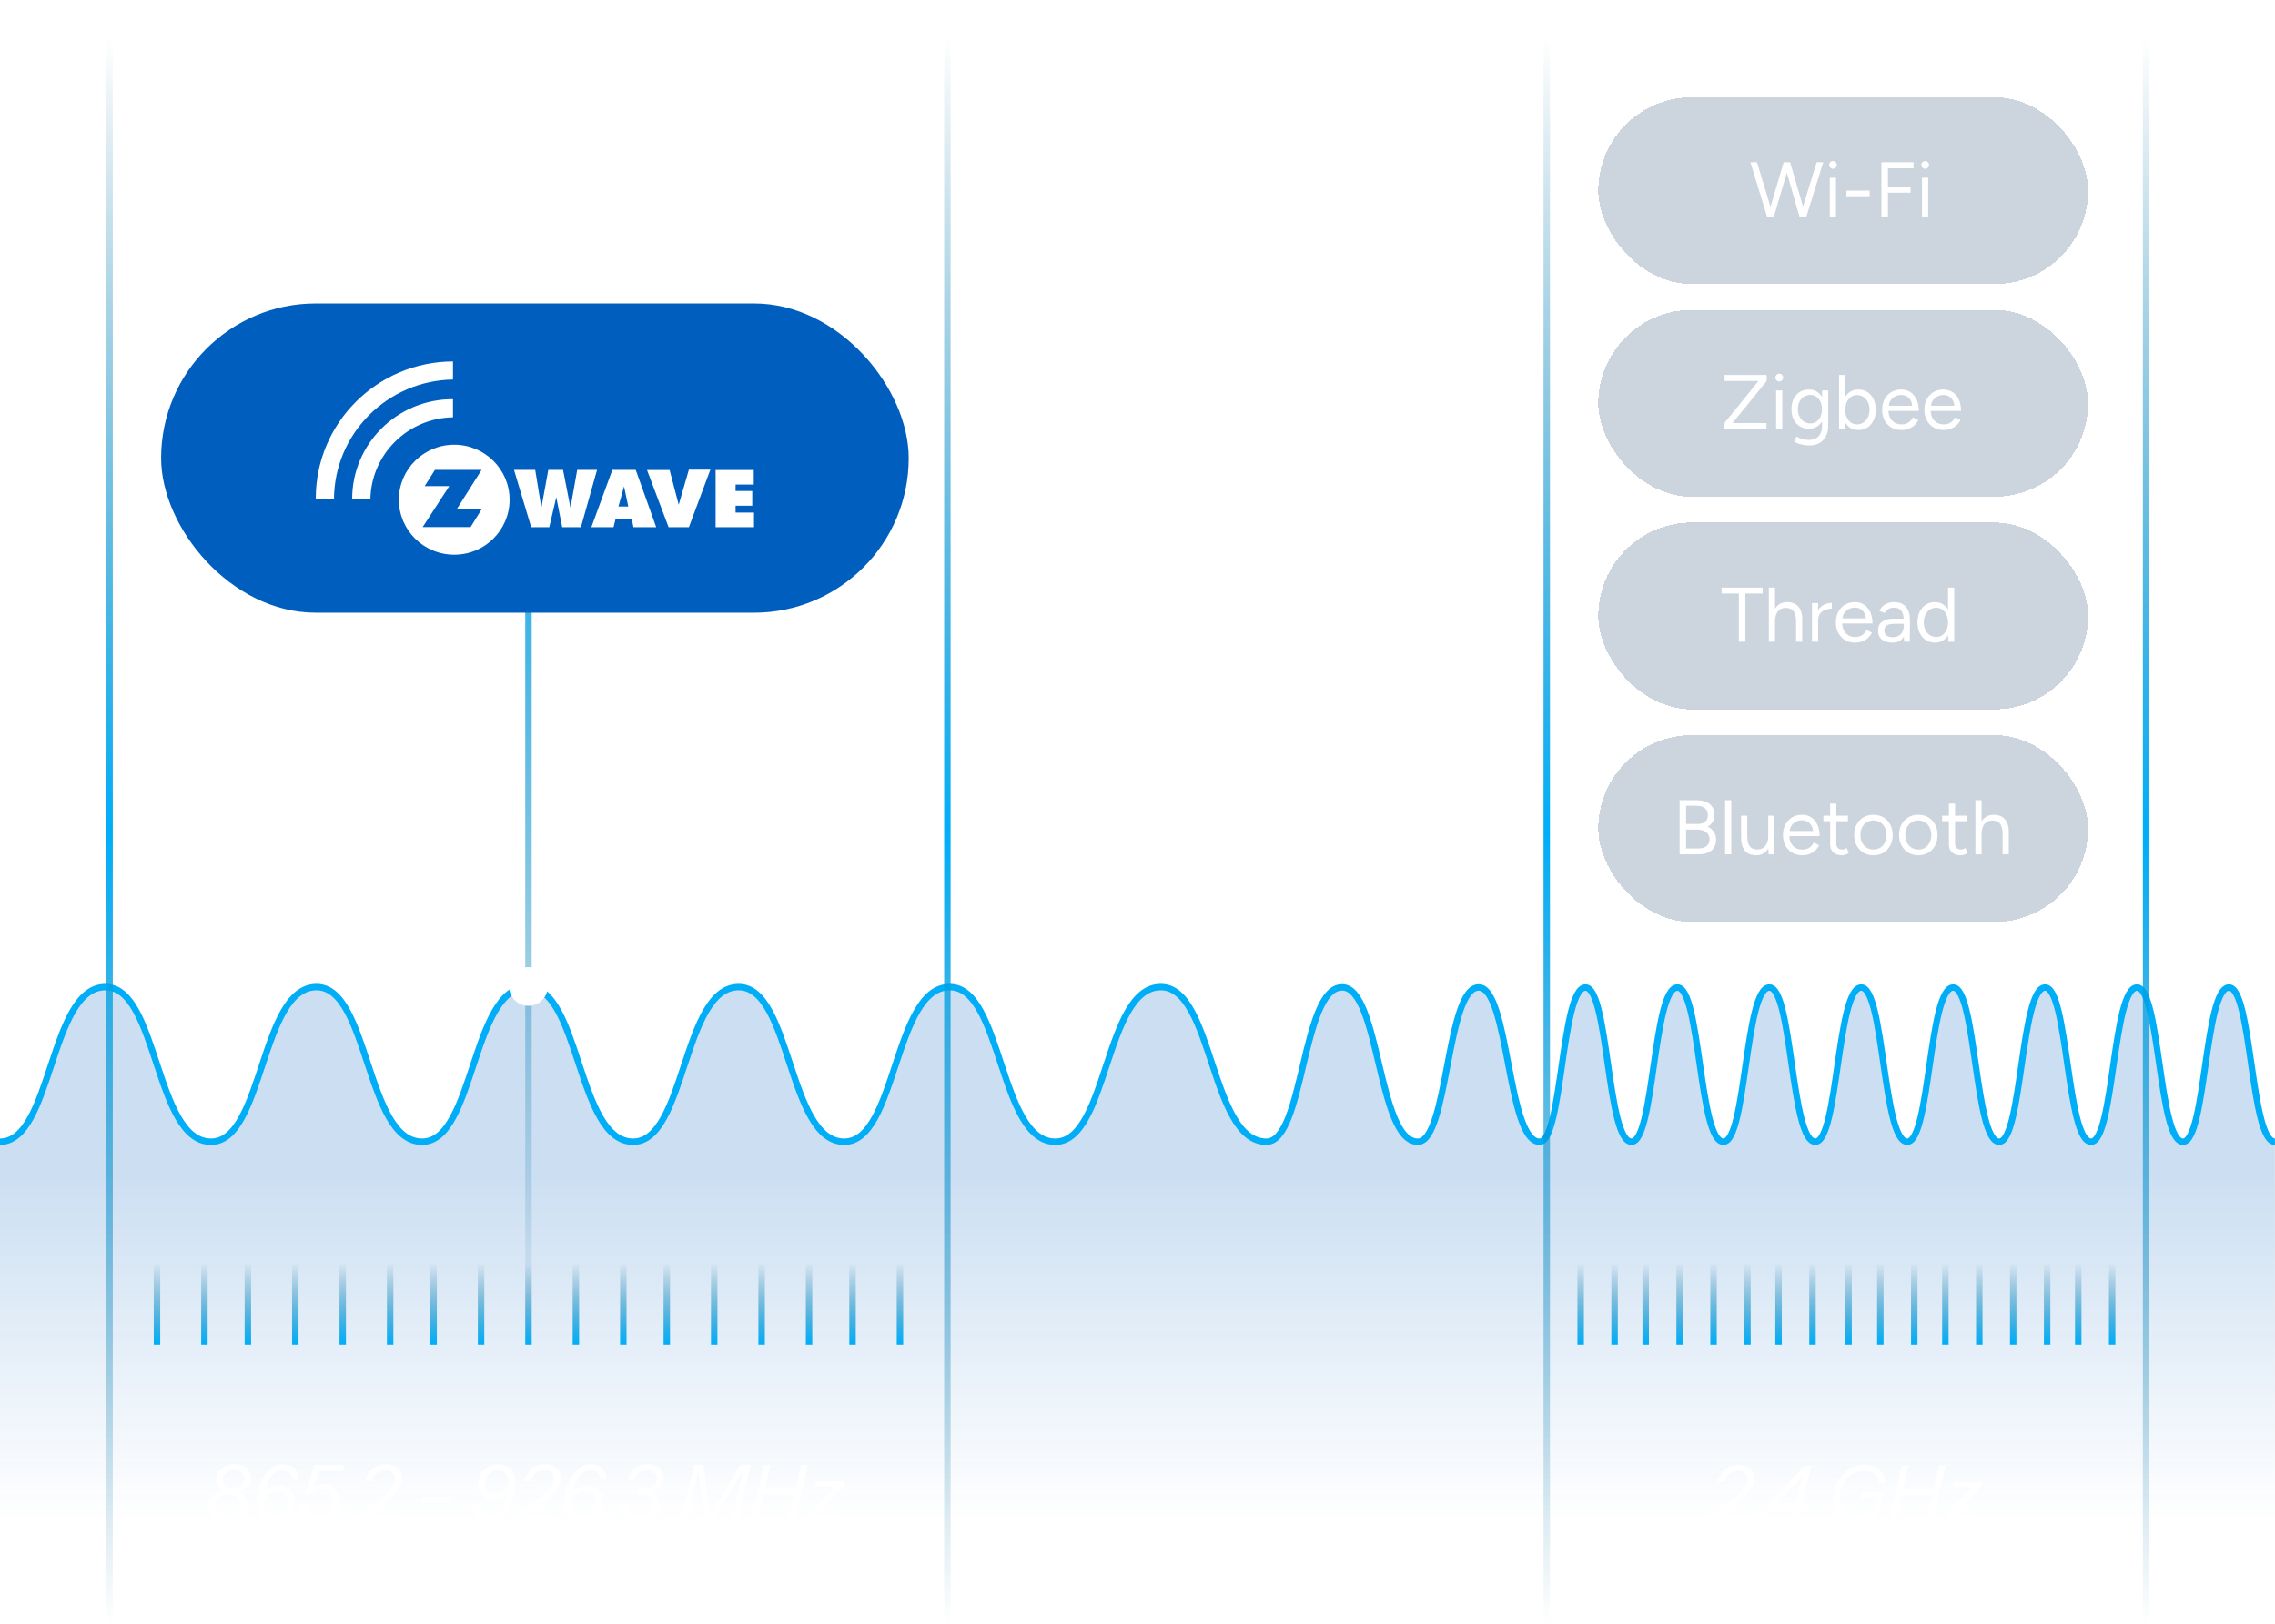 <svg xmlns="http://www.w3.org/2000/svg" width="353" height="252" fill="none" viewBox="0 0 353 252"><g clip-path="url(#clip0_650_315)"><path fill="url(#paint0_linear_650_315)" d="M352.989 177.115C349.196 177.115 349.412 153.264 345.858 153.264C342.064 153.264 342.28 177.115 338.727 177.115C334.933 177.115 335.149 153.264 331.595 153.264C327.802 153.264 328.018 177.115 324.464 177.115C320.67 177.115 320.886 153.264 317.333 153.264C313.539 153.264 313.755 177.115 310.201 177.115C306.407 177.115 306.624 153.264 303.07 153.264C299.276 153.264 299.492 177.115 295.939 177.115C292.145 177.115 292.361 153.264 288.807 153.264C285.013 153.264 285.229 177.115 281.676 177.115C277.882 177.115 278.098 153.264 274.544 153.264C270.751 153.264 270.967 177.115 267.413 177.115C263.619 177.115 263.835 153.264 260.282 153.264C256.488 153.264 256.704 177.115 253.15 177.115C249.356 177.115 249.572 153.264 246.019 153.264C242.225 153.264 242.441 177.115 238.887 177.115C233.869 177.115 234.149 153.25 229.443 153.25C224.425 153.25 224.705 177.115 219.999 177.115C213.748 177.115 214.1 153.236 208.249 153.236C201.998 153.236 202.35 177.115 196.499 177.115C187.791 177.115 188.279 153.193 180.124 153.193C171.416 153.193 171.904 177.115 163.748 177.115C155.04 177.115 155.528 153.193 147.372 153.193C138.664 153.193 139.152 177.115 130.996 177.115C122.288 177.115 122.776 153.193 114.621 153.193C105.912 153.193 106.401 177.115 98.245 177.115C89.537 177.115 90.025 153.193 81.869 153.193C73.161 153.193 73.649 177.115 65.493 177.115C56.785 177.115 57.273 153.193 49.118 153.193C40.41 153.193 40.898 177.115 32.742 177.115C24.034 177.115 24.522 153.193 16.366 153.193C7.658 153.193 8.146 177.115 -0.01 177.115L-0.009 236.093H352.99L352.989 177.115Z" opacity=".2"/><path stroke="#00AEF8" stroke-miterlimit="10" d="M352.99 177.193C349.196 177.193 349.413 153.264 345.859 153.264C342.065 153.264 342.281 177.193 338.727 177.193C334.934 177.193 335.15 153.264 331.596 153.264C327.802 153.264 328.018 177.193 324.465 177.193C320.671 177.193 320.887 153.264 317.333 153.264C313.539 153.264 313.756 177.193 310.202 177.193C306.408 177.193 306.624 153.264 303.07 153.264C299.277 153.264 299.493 177.193 295.939 177.193C292.145 177.193 292.361 153.264 288.808 153.264C285.014 153.264 285.23 177.193 281.676 177.193C277.882 177.193 278.099 153.264 274.545 153.264C270.751 153.264 270.967 177.193 267.414 177.193C263.62 177.193 263.836 153.264 260.282 153.264C256.488 153.264 256.704 177.193 253.151 177.193C249.357 177.193 249.573 153.264 246.019 153.264C242.226 153.264 242.442 177.193 238.888 177.193C233.87 177.193 234.15 153.25 229.443 153.25C224.425 153.25 224.705 177.193 219.999 177.193C213.748 177.193 214.1 153.236 208.249 153.236C201.998 153.236 202.351 177.193 196.5 177.193C187.792 177.193 188.28 153.193 180.124 153.193C171.416 153.193 171.904 177.193 163.748 177.193C155.04 177.193 155.528 153.193 147.372 153.193C138.664 153.193 139.152 177.193 130.997 177.193C122.288 177.193 122.777 153.193 114.621 153.193C105.913 153.193 106.401 177.193 98.245 177.193C89.537 177.193 90.025 153.193 81.869 153.193C73.161 153.193 73.649 177.193 65.493 177.193C56.785 177.193 57.273 153.193 49.118 153.193C40.41 153.193 40.898 177.193 32.742 177.193C24.034 177.193 24.522 153.193 16.366 153.193C7.658 153.193 8.146 177.193 -0.01 177.193"/><path stroke="url(#paint1_linear_650_315)" stroke-miterlimit="10" d="M82 208.665L82 60.285"/><path stroke="url(#paint2_linear_650_315)" stroke-miterlimit="10" d="M17 252.093L17 6"/><path stroke="url(#paint3_linear_650_315)" stroke-miterlimit="10" d="M24.358 195.998L24.358 208.665"/><path stroke="url(#paint4_linear_650_315)" stroke-miterlimit="10" d="M31.717 195.998L31.717 208.665"/><path stroke="url(#paint5_linear_650_315)" stroke-miterlimit="10" d="M38.462 195.998L38.462 208.665"/><path stroke="url(#paint6_linear_650_315)" stroke-miterlimit="10" d="M45.821 195.998L45.821 208.665"/><path stroke="url(#paint7_linear_650_315)" stroke-miterlimit="10" d="M53.179 195.998L53.179 208.665"/><path stroke="url(#paint8_linear_650_315)" stroke-miterlimit="10" d="M60.538 195.998L60.538 208.665"/><path stroke="url(#paint9_linear_650_315)" stroke-miterlimit="10" d="M67.283 195.998L67.283 208.665"/><path stroke="url(#paint10_linear_650_315)" stroke-miterlimit="10" d="M74.642 195.998L74.642 208.665"/><path stroke="url(#paint11_linear_650_315)" stroke-miterlimit="10" d="M89.358 195.998L89.358 208.665"/><path stroke="url(#paint12_linear_650_315)" stroke-miterlimit="10" d="M82 195.998L82 208.665"/><path stroke="url(#paint13_linear_650_315)" stroke-miterlimit="10" d="M96.717 195.998L96.717 208.665"/><path stroke="url(#paint14_linear_650_315)" stroke-miterlimit="10" d="M103.462 195.998L103.462 208.665"/><path stroke="url(#paint15_linear_650_315)" stroke-miterlimit="10" d="M110.821 195.998L110.821 208.665"/><path stroke="url(#paint16_linear_650_315)" stroke-miterlimit="10" d="M118.179 195.998L118.179 208.665"/><path stroke="url(#paint17_linear_650_315)" stroke-miterlimit="10" d="M125.538 195.998L125.538 208.665"/><path stroke="url(#paint18_linear_650_315)" stroke-miterlimit="10" d="M132.283 195.998L132.283 208.665"/><path stroke="url(#paint19_linear_650_315)" stroke-miterlimit="10" d="M139.642 195.998L139.642 208.665"/><path stroke="url(#paint20_linear_650_315)" stroke-miterlimit="10" d="M147 252.093L147 6"/><path stroke="url(#paint21_linear_650_315)" stroke-miterlimit="10" d="M240 252.093L240 6"/><path stroke="url(#paint22_linear_650_315)" stroke-miterlimit="10" d="M245.264 195.998L245.264 208.665"/><path stroke="url(#paint23_linear_650_315)" stroke-miterlimit="10" d="M250.528 195.998L250.528 208.665"/><path stroke="url(#paint24_linear_650_315)" stroke-miterlimit="10" d="M255.354 195.998L255.354 208.665"/><path stroke="url(#paint25_linear_650_315)" stroke-miterlimit="10" d="M260.618 195.998L260.618 208.665"/><path stroke="url(#paint26_linear_650_315)" stroke-miterlimit="10" d="M265.882 195.998L265.882 208.665"/><path stroke="url(#paint27_linear_650_315)" stroke-miterlimit="10" d="M271.146 195.998L271.146 208.665"/><path stroke="url(#paint28_linear_650_315)" stroke-miterlimit="10" d="M275.972 195.998L275.972 208.665"/><path stroke="url(#paint29_linear_650_315)" stroke-miterlimit="10" d="M281.236 195.998L281.236 208.665"/><path stroke="url(#paint30_linear_650_315)" stroke-miterlimit="10" d="M291.764 195.998L291.764 208.665"/><path stroke="url(#paint31_linear_650_315)" stroke-miterlimit="10" d="M286.834 195.998L286.834 208.665"/><path stroke="url(#paint32_linear_650_315)" stroke-miterlimit="10" d="M297.028 195.998L297.028 208.665"/><path stroke="url(#paint33_linear_650_315)" stroke-miterlimit="10" d="M301.854 195.998L301.854 208.665"/><path stroke="url(#paint34_linear_650_315)" stroke-miterlimit="10" d="M307.118 195.998L307.118 208.665"/><path stroke="url(#paint35_linear_650_315)" stroke-miterlimit="10" d="M312.382 195.998L312.382 208.665"/><path stroke="url(#paint36_linear_650_315)" stroke-miterlimit="10" d="M317.646 195.998L317.646 208.665"/><path stroke="url(#paint37_linear_650_315)" stroke-miterlimit="10" d="M322.472 195.998L322.472 208.665"/><path stroke="url(#paint38_linear_650_315)" stroke-miterlimit="10" d="M327.736 195.998L327.736 208.665"/><path stroke="url(#paint39_linear_650_315)" stroke-miterlimit="10" d="M333 252.093L333 6"/><g filter="url(#filter0_d_650_315)"><circle cx="82" cy="153.093" r="3" fill="#fff"/></g><rect width="116" height="48" x="25" y="47.093" fill="#005FBE" rx="24"/><g clip-path="url(#clip1_650_315)"><path fill="#fff" d="M79.754 72.927H83.045L84.007 78.809L85.075 72.927H87.367L88.517 78.809L89.564 72.927H92.642L90.137 81.823H87.239L86.315 77.173L85.223 81.823H82.424L79.757 72.927H79.754ZM100.398 72.948H103.902L105.312 78.342L106.893 72.885H110.227L106.89 81.823H103.745L100.396 72.948H100.398ZM111.039 72.948V81.823H116.997V79.551H114.137V78.49H116.724V76.197H114.137V75.199H116.957V72.948H111.037H111.039ZM95.963 78.609L96.828 75.487L97.487 78.609H95.965H95.963ZM98.645 72.927H95.017L91.758 81.823H95.198L95.503 80.591H98.029L98.295 81.823H101.825L98.643 72.927H98.645ZM74.731 79.041L73.02 81.802H65.583L69.708 75.452H65.896L67.485 72.927H74.728L70.861 79.041H74.728H74.731ZM70.481 69.021C65.737 69.021 61.891 72.842 61.891 77.556C61.891 82.269 65.737 86.09 70.481 86.09C75.225 86.09 79.071 82.269 79.071 77.556C79.071 72.842 75.225 69.021 70.481 69.021ZM70.287 58.901V56.093C58.523 56.146 49 65.633 49 77.334C49 77.387 49.003 77.439 49.005 77.492H51.824C51.858 67.322 60.082 59.072 70.287 58.901ZM70.287 64.759V61.954C70.266 61.954 70.245 61.954 70.223 61.954C61.62 61.954 54.645 68.884 54.645 77.432C54.645 77.453 54.645 77.474 54.645 77.495H57.471C57.59 70.515 63.261 64.881 70.287 64.762V64.759Z"/></g><g filter="url(#filter1_d_650_315)"><rect width="76" height="29" x="248" y="15.093" fill="#002B57" fill-opacity=".2" rx="14.5" shape-rendering="crispEdges"/><path fill="#fff" d="M279.288 33.593L281.88 25.193H282.9L280.296 33.593H279.288ZM274.176 33.593L271.608 25.193H272.628L275.172 33.593H274.176ZM274.284 33.593L276.756 25.193H277.728L275.256 33.593H274.284ZM279.204 33.593L276.792 25.193H277.764L280.212 33.593H279.204ZM283.92 33.593V27.593H284.88V33.593H283.92ZM284.412 26.201C284.252 26.201 284.112 26.141 283.992 26.021C283.872 25.901 283.812 25.761 283.812 25.601C283.812 25.433 283.872 25.293 283.992 25.181C284.112 25.061 284.252 25.001 284.412 25.001C284.58 25.001 284.72 25.061 284.832 25.181C284.952 25.293 285.012 25.433 285.012 25.601C285.012 25.761 284.952 25.901 284.832 26.021C284.72 26.141 284.58 26.201 284.412 26.201ZM286.505 30.461V29.585H290.105V30.461H286.505ZM291.929 33.593V25.193H296.921V26.117H292.949V28.985H296.453V29.909H292.949V33.593H291.929ZM298.228 33.593V27.593H299.188V33.593H298.228ZM298.72 26.201C298.56 26.201 298.42 26.141 298.3 26.021C298.18 25.901 298.12 25.761 298.12 25.601C298.12 25.433 298.18 25.293 298.3 25.181C298.42 25.061 298.56 25.001 298.72 25.001C298.888 25.001 299.028 25.061 299.14 25.181C299.26 25.293 299.32 25.433 299.32 25.601C299.32 25.761 299.26 25.901 299.14 26.021C299.028 26.141 298.888 26.201 298.72 26.201Z"/></g><g filter="url(#filter2_d_650_315)"><rect width="76" height="29" x="248" y="48.093" fill="#002B57" fill-opacity=".2" rx="14.5" shape-rendering="crispEdges"/><path fill="#fff" d="M267.564 66.593V65.657L272.856 59.129H267.6V58.193H274.128V59.129L268.836 65.657H274.092V66.593H267.564ZM275.588 66.593V60.593H276.548V66.593H275.588ZM276.08 59.201C275.92 59.201 275.78 59.141 275.66 59.021C275.539 58.901 275.479 58.761 275.479 58.601C275.479 58.433 275.539 58.293 275.66 58.181C275.78 58.061 275.92 58.001 276.08 58.001C276.248 58.001 276.388 58.061 276.5 58.181C276.62 58.293 276.68 58.433 276.68 58.601C276.68 58.761 276.62 58.901 276.5 59.021C276.388 59.141 276.248 59.201 276.08 59.201ZM280.717 69.137C280.333 69.137 279.981 69.097 279.661 69.017C279.349 68.945 279.081 68.861 278.857 68.765C278.641 68.677 278.485 68.601 278.389 68.537L278.749 67.757C278.853 67.813 279.001 67.881 279.193 67.961C279.385 68.049 279.609 68.121 279.865 68.177C280.129 68.241 280.409 68.273 280.705 68.273C281.089 68.273 281.433 68.193 281.737 68.033C282.049 67.881 282.289 67.637 282.457 67.301C282.633 66.973 282.721 66.549 282.721 66.029V60.593H283.681V66.017C283.681 66.705 283.553 67.281 283.297 67.745C283.041 68.209 282.689 68.557 282.241 68.789C281.793 69.021 281.285 69.137 280.717 69.137ZM280.681 66.545C280.145 66.545 279.673 66.417 279.265 66.161C278.857 65.905 278.537 65.549 278.305 65.093C278.081 64.629 277.969 64.101 277.969 63.509C277.969 62.901 278.081 62.369 278.305 61.913C278.537 61.449 278.857 61.089 279.265 60.833C279.673 60.577 280.145 60.449 280.681 60.449C281.185 60.449 281.625 60.577 282.001 60.833C282.377 61.089 282.669 61.449 282.877 61.913C283.093 62.369 283.201 62.901 283.201 63.509C283.201 64.109 283.093 64.637 282.877 65.093C282.669 65.549 282.377 65.905 282.001 66.161C281.625 66.417 281.185 66.545 280.681 66.545ZM280.909 65.717C281.261 65.717 281.573 65.621 281.845 65.429C282.117 65.237 282.329 64.977 282.481 64.649C282.633 64.313 282.709 63.925 282.709 63.485C282.709 63.061 282.629 62.685 282.469 62.357C282.317 62.021 282.105 61.761 281.833 61.577C281.569 61.385 281.257 61.289 280.897 61.289C280.521 61.289 280.185 61.385 279.889 61.577C279.601 61.761 279.373 62.021 279.205 62.357C279.045 62.685 278.965 63.061 278.965 63.485C278.965 63.925 279.049 64.313 279.217 64.649C279.385 64.977 279.613 65.237 279.901 65.429C280.197 65.621 280.533 65.717 280.909 65.717ZM285.36 66.593V58.193H286.32V65.477L286.272 66.593H285.36ZM288.348 66.737C287.844 66.737 287.4 66.605 287.016 66.341C286.64 66.077 286.348 65.709 286.14 65.237C285.932 64.757 285.828 64.209 285.828 63.593C285.828 62.969 285.932 62.421 286.14 61.949C286.348 61.477 286.64 61.109 287.016 60.845C287.4 60.581 287.844 60.449 288.348 60.449C288.884 60.449 289.356 60.581 289.764 60.845C290.172 61.109 290.488 61.477 290.712 61.949C290.944 62.421 291.06 62.969 291.06 63.593C291.06 64.209 290.944 64.757 290.712 65.237C290.488 65.709 290.172 66.077 289.764 66.341C289.356 66.605 288.884 66.737 288.348 66.737ZM288.132 65.861C288.508 65.861 288.84 65.765 289.128 65.573C289.424 65.381 289.656 65.113 289.824 64.769C290 64.425 290.088 64.033 290.088 63.593C290.088 63.153 290.004 62.761 289.836 62.417C289.676 62.073 289.448 61.805 289.152 61.613C288.856 61.421 288.52 61.325 288.144 61.325C287.792 61.325 287.476 61.421 287.196 61.613C286.924 61.805 286.708 62.073 286.548 62.417C286.396 62.761 286.32 63.153 286.32 63.593C286.32 64.033 286.396 64.425 286.548 64.769C286.708 65.113 286.924 65.381 287.196 65.573C287.468 65.765 287.78 65.861 288.132 65.861ZM295.019 66.737C294.435 66.737 293.919 66.605 293.471 66.341C293.023 66.069 292.671 65.697 292.415 65.225C292.167 64.753 292.043 64.209 292.043 63.593C292.043 62.977 292.167 62.433 292.415 61.961C292.671 61.489 293.019 61.121 293.459 60.857C293.907 60.585 294.419 60.449 294.995 60.449C295.555 60.449 296.039 60.589 296.447 60.869C296.855 61.141 297.171 61.525 297.395 62.021C297.619 62.517 297.731 63.101 297.731 63.773H292.775L293.015 63.569C293.015 64.049 293.099 64.461 293.267 64.805C293.443 65.149 293.687 65.413 293.999 65.597C294.311 65.773 294.667 65.861 295.067 65.861C295.491 65.861 295.847 65.761 296.135 65.561C296.431 65.361 296.659 65.097 296.819 64.769L297.647 65.189C297.495 65.501 297.291 65.773 297.035 66.005C296.787 66.237 296.491 66.417 296.147 66.545C295.811 66.673 295.435 66.737 295.019 66.737ZM293.075 63.161L292.823 62.969H296.963L296.711 63.173C296.711 62.789 296.635 62.457 296.483 62.177C296.331 61.897 296.127 61.681 295.871 61.529C295.615 61.377 295.319 61.301 294.983 61.301C294.655 61.301 294.343 61.377 294.047 61.529C293.759 61.681 293.523 61.897 293.339 62.177C293.163 62.449 293.075 62.777 293.075 63.161ZM301.57 66.737C300.986 66.737 300.47 66.605 300.022 66.341C299.574 66.069 299.222 65.697 298.966 65.225C298.718 64.753 298.594 64.209 298.594 63.593C298.594 62.977 298.718 62.433 298.966 61.961C299.222 61.489 299.57 61.121 300.01 60.857C300.458 60.585 300.97 60.449 301.546 60.449C302.106 60.449 302.59 60.589 302.998 60.869C303.406 61.141 303.722 61.525 303.946 62.021C304.17 62.517 304.282 63.101 304.282 63.773H299.326L299.566 63.569C299.566 64.049 299.65 64.461 299.818 64.805C299.994 65.149 300.238 65.413 300.55 65.597C300.862 65.773 301.218 65.861 301.618 65.861C302.042 65.861 302.398 65.761 302.686 65.561C302.982 65.361 303.21 65.097 303.37 64.769L304.198 65.189C304.046 65.501 303.842 65.773 303.586 66.005C303.338 66.237 303.042 66.417 302.698 66.545C302.362 66.673 301.986 66.737 301.57 66.737ZM299.626 63.161L299.374 62.969H303.514L303.262 63.173C303.262 62.789 303.186 62.457 303.034 62.177C302.882 61.897 302.678 61.681 302.422 61.529C302.166 61.377 301.87 61.301 301.534 61.301C301.206 61.301 300.894 61.377 300.598 61.529C300.31 61.681 300.074 61.897 299.89 62.177C299.714 62.449 299.626 62.777 299.626 63.161Z"/></g><g filter="url(#filter3_d_650_315)"><rect width="76" height="29" x="248" y="81.093" fill="#002B57" fill-opacity=".2" rx="14.5" shape-rendering="crispEdges"/><path fill="#fff" d="M269.808 99.593V92.117H267.132V91.193H273.492V92.117H270.816V99.593H269.808ZM274.461 99.593V91.193H275.421V99.593H274.461ZM278.685 99.593V96.521H279.645V99.593H278.685ZM278.685 96.521C278.685 95.929 278.613 95.477 278.469 95.165C278.333 94.853 278.145 94.641 277.905 94.529C277.665 94.409 277.393 94.349 277.089 94.349C276.561 94.349 276.149 94.537 275.853 94.913C275.565 95.281 275.421 95.805 275.421 96.485H274.953C274.953 95.853 275.045 95.309 275.229 94.853C275.421 94.397 275.693 94.049 276.045 93.809C276.397 93.569 276.821 93.449 277.317 93.449C277.781 93.449 278.189 93.545 278.541 93.737C278.893 93.921 279.165 94.217 279.357 94.625C279.557 95.033 279.653 95.569 279.645 96.233V96.521H278.685ZM281.681 96.341C281.681 95.693 281.805 95.169 282.053 94.769C282.301 94.361 282.617 94.061 283.001 93.869C283.393 93.669 283.805 93.569 284.237 93.569V94.469C283.885 94.469 283.545 94.529 283.217 94.649C282.897 94.761 282.633 94.949 282.425 95.213C282.217 95.477 282.113 95.837 282.113 96.293L281.681 96.341ZM281.153 99.593V93.593H282.113V99.593H281.153ZM287.835 99.737C287.251 99.737 286.735 99.605 286.287 99.341C285.839 99.069 285.487 98.697 285.231 98.225C284.983 97.753 284.859 97.209 284.859 96.593C284.859 95.977 284.983 95.433 285.231 94.961C285.487 94.489 285.835 94.121 286.275 93.857C286.723 93.585 287.235 93.449 287.811 93.449C288.371 93.449 288.855 93.589 289.263 93.869C289.671 94.141 289.987 94.525 290.211 95.021C290.435 95.517 290.547 96.101 290.547 96.773H285.591L285.831 96.569C285.831 97.049 285.915 97.461 286.083 97.805C286.259 98.149 286.503 98.413 286.815 98.597C287.127 98.773 287.483 98.861 287.883 98.861C288.307 98.861 288.663 98.761 288.951 98.561C289.247 98.361 289.475 98.097 289.635 97.769L290.463 98.189C290.311 98.501 290.107 98.773 289.851 99.005C289.603 99.237 289.307 99.417 288.963 99.545C288.627 99.673 288.251 99.737 287.835 99.737ZM285.891 96.161L285.639 95.969H289.779L289.527 96.173C289.527 95.789 289.451 95.457 289.299 95.177C289.147 94.897 288.943 94.681 288.687 94.529C288.431 94.377 288.135 94.301 287.799 94.301C287.471 94.301 287.159 94.377 286.863 94.529C286.575 94.681 286.339 94.897 286.155 95.177C285.979 95.449 285.891 95.777 285.891 96.161ZM295.454 99.593L295.406 98.609V96.425C295.406 95.953 295.354 95.565 295.25 95.261C295.146 94.949 294.982 94.713 294.758 94.553C294.534 94.393 294.242 94.313 293.882 94.313C293.554 94.313 293.27 94.381 293.03 94.517C292.798 94.645 292.606 94.853 292.454 95.141L291.59 94.805C291.742 94.525 291.926 94.285 292.142 94.085C292.358 93.877 292.61 93.721 292.898 93.617C293.186 93.505 293.514 93.449 293.882 93.449C294.442 93.449 294.902 93.561 295.262 93.785C295.63 94.001 295.906 94.325 296.09 94.757C296.274 95.181 296.362 95.709 296.354 96.341L296.342 99.593H295.454ZM293.654 99.737C292.95 99.737 292.398 99.577 291.998 99.257C291.606 98.929 291.41 98.477 291.41 97.901C291.41 97.293 291.61 96.829 292.01 96.509C292.418 96.181 292.986 96.017 293.714 96.017H295.43V96.821H293.93C293.37 96.821 292.97 96.913 292.73 97.097C292.498 97.281 292.382 97.545 292.382 97.889C292.382 98.201 292.498 98.449 292.73 98.633C292.962 98.809 293.286 98.897 293.702 98.897C294.046 98.897 294.346 98.825 294.602 98.681C294.858 98.529 295.054 98.317 295.19 98.045C295.334 97.765 295.406 97.437 295.406 97.061H295.814C295.814 97.877 295.63 98.529 295.262 99.017C294.894 99.497 294.358 99.737 293.654 99.737ZM302.315 99.593L302.267 98.477V91.193H303.227V99.593H302.315ZM300.239 99.737C299.703 99.737 299.231 99.605 298.823 99.341C298.415 99.077 298.095 98.709 297.863 98.237C297.639 97.757 297.527 97.209 297.527 96.593C297.527 95.969 297.639 95.421 297.863 94.949C298.095 94.477 298.415 94.109 298.823 93.845C299.231 93.581 299.703 93.449 300.239 93.449C300.743 93.449 301.183 93.581 301.559 93.845C301.943 94.109 302.239 94.477 302.447 94.949C302.655 95.421 302.759 95.969 302.759 96.593C302.759 97.209 302.655 97.757 302.447 98.237C302.239 98.709 301.943 99.077 301.559 99.341C301.183 99.605 300.743 99.737 300.239 99.737ZM300.455 98.861C300.807 98.861 301.119 98.765 301.391 98.573C301.663 98.381 301.875 98.113 302.027 97.769C302.187 97.425 302.267 97.033 302.267 96.593C302.267 96.153 302.187 95.761 302.027 95.417C301.875 95.073 301.663 94.805 301.391 94.613C301.119 94.421 300.803 94.325 300.443 94.325C300.067 94.325 299.731 94.421 299.435 94.613C299.147 94.805 298.919 95.073 298.751 95.417C298.583 95.761 298.499 96.153 298.499 96.593C298.499 97.033 298.583 97.425 298.751 97.769C298.919 98.113 299.151 98.381 299.447 98.573C299.743 98.765 300.079 98.861 300.455 98.861Z"/></g><g filter="url(#filter4_d_650_315)"><rect width="76" height="29" x="248" y="114.093" fill="#002B57" fill-opacity=".2" rx="14.5" shape-rendering="crispEdges"/><path fill="#fff" d="M260.616 132.593V124.193H263.268C263.844 124.193 264.336 124.281 264.744 124.457C265.152 124.633 265.468 124.893 265.692 125.237C265.916 125.573 266.028 125.985 266.028 126.473C266.028 126.881 265.936 127.241 265.752 127.553C265.568 127.857 265.308 128.105 264.972 128.297C265.388 128.497 265.708 128.765 265.932 129.101C266.164 129.437 266.28 129.837 266.28 130.301C266.28 130.789 266.172 131.205 265.956 131.549C265.74 131.885 265.432 132.145 265.032 132.329C264.64 132.505 264.168 132.593 263.616 132.593H260.616ZM261.624 131.681H263.568C264.096 131.681 264.508 131.557 264.804 131.309C265.108 131.053 265.26 130.705 265.26 130.265C265.26 129.793 265.088 129.425 264.744 129.161C264.4 128.889 263.92 128.753 263.304 128.753H261.624V131.681ZM261.624 127.877H263.52C263.984 127.877 264.348 127.753 264.612 127.505C264.876 127.257 265.008 126.913 265.008 126.473C265.008 126.017 264.852 125.669 264.54 125.429C264.236 125.181 263.804 125.057 263.244 125.057H261.624V127.877ZM267.676 132.593V124.193H268.636V132.593H267.676ZM274.429 132.593L274.369 131.489V126.593H275.329V132.593H274.429ZM270.157 129.665V126.593H271.117V129.665H270.157ZM271.117 129.665C271.117 130.257 271.185 130.709 271.321 131.021C271.457 131.333 271.645 131.549 271.885 131.669C272.133 131.781 272.409 131.837 272.713 131.837C273.233 131.837 273.637 131.649 273.925 131.273C274.221 130.897 274.369 130.373 274.369 129.701H274.837C274.837 130.333 274.745 130.877 274.561 131.333C274.377 131.789 274.109 132.137 273.757 132.377C273.413 132.617 272.989 132.737 272.485 132.737C272.021 132.737 271.613 132.645 271.261 132.461C270.909 132.269 270.637 131.969 270.445 131.561C270.253 131.145 270.157 130.609 270.157 129.953V129.665H271.117ZM279.632 132.737C279.048 132.737 278.532 132.605 278.084 132.341C277.636 132.069 277.284 131.697 277.028 131.225C276.78 130.753 276.656 130.209 276.656 129.593C276.656 128.977 276.78 128.433 277.028 127.961C277.284 127.489 277.632 127.121 278.072 126.857C278.52 126.585 279.032 126.449 279.608 126.449C280.168 126.449 280.652 126.589 281.06 126.869C281.468 127.141 281.784 127.525 282.008 128.021C282.232 128.517 282.344 129.101 282.344 129.773H277.388L277.628 129.569C277.628 130.049 277.712 130.461 277.88 130.805C278.056 131.149 278.3 131.413 278.612 131.597C278.924 131.773 279.28 131.861 279.68 131.861C280.104 131.861 280.46 131.761 280.748 131.561C281.044 131.361 281.272 131.097 281.432 130.769L282.26 131.189C282.108 131.501 281.904 131.773 281.648 132.005C281.4 132.237 281.104 132.417 280.76 132.545C280.424 132.673 280.048 132.737 279.632 132.737ZM277.688 129.161L277.436 128.969H281.576L281.324 129.173C281.324 128.789 281.248 128.457 281.096 128.177C280.944 127.897 280.74 127.681 280.484 127.529C280.228 127.377 279.932 127.301 279.596 127.301C279.268 127.301 278.956 127.377 278.66 127.529C278.372 127.681 278.136 127.897 277.952 128.177C277.776 128.449 277.688 128.777 277.688 129.161ZM285.811 132.737C285.227 132.737 284.775 132.585 284.455 132.281C284.135 131.977 283.975 131.549 283.975 130.997V124.721H284.935V130.901C284.935 131.205 285.015 131.441 285.175 131.609C285.343 131.769 285.575 131.849 285.871 131.849C285.967 131.849 286.059 131.837 286.147 131.813C286.243 131.781 286.367 131.709 286.519 131.597L286.891 132.377C286.683 132.513 286.495 132.605 286.327 132.653C286.159 132.709 285.987 132.737 285.811 132.737ZM282.931 127.445V126.593H286.735V127.445H282.931ZM290.707 132.737C290.123 132.737 289.603 132.605 289.147 132.341C288.699 132.069 288.347 131.697 288.091 131.225C287.835 130.753 287.707 130.209 287.707 129.593C287.707 128.977 287.831 128.433 288.079 127.961C288.335 127.489 288.687 127.121 289.135 126.857C289.591 126.585 290.107 126.449 290.683 126.449C291.275 126.449 291.795 126.585 292.243 126.857C292.699 127.121 293.051 127.489 293.299 127.961C293.555 128.433 293.683 128.977 293.683 129.593C293.683 130.209 293.555 130.753 293.299 131.225C293.051 131.697 292.703 132.069 292.255 132.341C291.807 132.605 291.291 132.737 290.707 132.737ZM290.707 131.849C291.107 131.849 291.455 131.753 291.751 131.561C292.047 131.369 292.279 131.105 292.447 130.769C292.623 130.433 292.711 130.041 292.711 129.593C292.711 129.145 292.623 128.753 292.447 128.417C292.279 128.081 292.043 127.817 291.739 127.625C291.435 127.433 291.083 127.337 290.683 127.337C290.291 127.337 289.943 127.433 289.639 127.625C289.343 127.817 289.107 128.081 288.931 128.417C288.763 128.753 288.679 129.145 288.679 129.593C288.679 130.033 288.763 130.425 288.931 130.769C289.107 131.105 289.347 131.369 289.651 131.561C289.963 131.753 290.315 131.849 290.707 131.849ZM297.668 132.737C297.084 132.737 296.564 132.605 296.108 132.341C295.66 132.069 295.308 131.697 295.052 131.225C294.796 130.753 294.668 130.209 294.668 129.593C294.668 128.977 294.792 128.433 295.04 127.961C295.296 127.489 295.648 127.121 296.096 126.857C296.552 126.585 297.068 126.449 297.644 126.449C298.236 126.449 298.756 126.585 299.204 126.857C299.66 127.121 300.012 127.489 300.26 127.961C300.516 128.433 300.644 128.977 300.644 129.593C300.644 130.209 300.516 130.753 300.26 131.225C300.012 131.697 299.664 132.069 299.216 132.341C298.768 132.605 298.252 132.737 297.668 132.737ZM297.668 131.849C298.068 131.849 298.416 131.753 298.712 131.561C299.008 131.369 299.24 131.105 299.408 130.769C299.584 130.433 299.672 130.041 299.672 129.593C299.672 129.145 299.584 128.753 299.408 128.417C299.24 128.081 299.004 127.817 298.7 127.625C298.396 127.433 298.044 127.337 297.644 127.337C297.252 127.337 296.904 127.433 296.6 127.625C296.304 127.817 296.068 128.081 295.892 128.417C295.724 128.753 295.64 129.145 295.64 129.593C295.64 130.033 295.724 130.425 295.892 130.769C296.068 131.105 296.308 131.369 296.612 131.561C296.924 131.753 297.276 131.849 297.668 131.849ZM304.233 132.737C303.649 132.737 303.197 132.585 302.877 132.281C302.557 131.977 302.397 131.549 302.397 130.997V124.721H303.357V130.901C303.357 131.205 303.437 131.441 303.597 131.609C303.765 131.769 303.997 131.849 304.293 131.849C304.389 131.849 304.481 131.837 304.569 131.813C304.665 131.781 304.789 131.709 304.941 131.597L305.313 132.377C305.105 132.513 304.917 132.605 304.749 132.653C304.581 132.709 304.409 132.737 304.233 132.737ZM301.353 127.445V126.593H305.157V127.445H301.353ZM306.512 132.593V124.193H307.472V132.593H306.512ZM310.736 132.593V129.521H311.696V132.593H310.736ZM310.736 129.521C310.736 128.929 310.664 128.477 310.52 128.165C310.384 127.853 310.196 127.641 309.956 127.529C309.716 127.409 309.444 127.349 309.14 127.349C308.612 127.349 308.2 127.537 307.904 127.913C307.616 128.281 307.472 128.805 307.472 129.485H307.004C307.004 128.853 307.096 128.309 307.28 127.853C307.472 127.397 307.744 127.049 308.096 126.809C308.448 126.569 308.872 126.449 309.368 126.449C309.832 126.449 310.24 126.545 310.592 126.737C310.944 126.921 311.216 127.217 311.408 127.625C311.608 128.033 311.704 128.569 311.696 129.233V129.521H310.736Z"/></g><path fill="#fff" d="M265.178 236.093L265.37 235.253C266.434 234.533 267.334 233.893 268.07 233.333C268.814 232.773 269.41 232.269 269.858 231.821C270.314 231.365 270.646 230.949 270.854 230.573C271.062 230.197 271.166 229.841 271.166 229.505C271.166 229.097 271.034 228.781 270.77 228.557C270.514 228.325 270.15 228.209 269.678 228.209C269.166 228.209 268.726 228.361 268.358 228.665C267.99 228.961 267.714 229.393 267.53 229.961H266.522C266.754 229.129 267.154 228.489 267.722 228.041C268.29 227.585 268.974 227.357 269.774 227.357C270.278 227.357 270.71 227.445 271.07 227.621C271.438 227.789 271.722 228.029 271.922 228.341C272.122 228.653 272.222 229.021 272.222 229.445C272.222 229.869 272.114 230.301 271.898 230.741C271.682 231.181 271.342 231.649 270.878 232.145C270.414 232.633 269.802 233.169 269.042 233.753C268.29 234.337 267.374 234.985 266.294 235.697L266.174 235.229H271.106L270.902 236.093H265.178ZM271.985 236.093L272.273 234.857H273.509L273.221 236.093H271.985ZM278.016 236.093L278.544 233.813L278.616 233.573L279.756 228.641H280.152L275.352 233.633L275.052 233.237H280.812L280.608 234.101H274.176L274.356 233.357L280.056 227.453H281.04L279.048 236.093H278.016ZM287.925 236.213C287.229 236.213 286.621 236.061 286.101 235.757C285.589 235.445 285.189 235.013 284.901 234.461C284.621 233.901 284.481 233.245 284.481 232.493C284.481 231.925 284.565 231.385 284.733 230.873C284.901 230.353 285.133 229.877 285.429 229.445C285.733 229.013 286.085 228.641 286.485 228.329C286.893 228.009 287.333 227.765 287.805 227.597C288.277 227.421 288.769 227.333 289.281 227.333C289.769 227.333 290.209 227.405 290.601 227.549C291.001 227.685 291.341 227.881 291.621 228.137C291.909 228.393 292.129 228.693 292.281 229.037C292.441 229.381 292.525 229.757 292.533 230.165H291.549C291.525 229.861 291.453 229.593 291.333 229.361C291.221 229.121 291.065 228.917 290.865 228.749C290.673 228.581 290.441 228.453 290.169 228.365C289.897 228.277 289.593 228.233 289.257 228.233C288.841 228.233 288.441 228.301 288.057 228.437C287.681 228.573 287.333 228.769 287.013 229.025C286.701 229.281 286.429 229.585 286.197 229.937C285.973 230.289 285.797 230.681 285.669 231.113C285.541 231.537 285.477 231.993 285.477 232.481C285.477 233.377 285.697 234.077 286.137 234.581C286.585 235.077 287.209 235.325 288.009 235.325C288.601 235.325 289.129 235.237 289.593 235.061C290.057 234.885 290.425 234.633 290.697 234.305L291.573 234.701C291.173 235.149 290.673 235.513 290.073 235.793C289.473 236.073 288.757 236.213 287.925 236.213ZM290.589 234.701L291.201 232.025L291.477 232.397H288.741L288.957 231.533H292.305L291.573 234.701H290.589ZM293.129 236.093L295.109 227.453H296.093L294.113 236.093H293.129ZM298.901 236.093L300.881 227.453H301.865L299.885 236.093H298.901ZM294.761 231.161H300.473L300.281 232.025H294.569L294.761 231.161ZM301.581 236.093L301.737 235.397L306.513 230.345L306.885 230.789H302.925L303.117 229.973H307.629L307.461 230.669L302.697 235.721L302.325 235.277H306.525L306.333 236.093H301.581Z"/><path fill="#fff" d="M35.187 236.12C34.675 236.12 34.203 236.028 33.771 235.844C33.347 235.652 33.007 235.38 32.751 235.028C32.495 234.676 32.367 234.264 32.367 233.792C32.367 233.432 32.439 233.1 32.583 232.796C32.735 232.492 32.935 232.228 33.183 232.004C33.439 231.78 33.727 231.604 34.047 231.476C34.367 231.348 34.703 231.284 35.055 231.284L35.127 231.428C34.823 231.428 34.547 231.352 34.299 231.2C34.059 231.04 33.867 230.828 33.723 230.564C33.587 230.3 33.519 230.008 33.519 229.688C33.519 229.336 33.587 229.012 33.723 228.716C33.867 228.42 34.067 228.164 34.323 227.948C34.579 227.724 34.879 227.552 35.223 227.432C35.567 227.304 35.943 227.24 36.351 227.24C36.847 227.24 37.291 227.332 37.683 227.516C38.083 227.7 38.395 227.956 38.619 228.284C38.851 228.604 38.967 228.98 38.967 229.412C38.967 229.732 38.899 230.028 38.763 230.3C38.635 230.564 38.459 230.796 38.235 230.996C38.011 231.196 37.751 231.352 37.455 231.464C37.167 231.568 36.859 231.62 36.531 231.62L36.495 231.476C36.815 231.476 37.107 231.564 37.371 231.74C37.635 231.916 37.847 232.152 38.007 232.448C38.167 232.744 38.247 233.076 38.247 233.444C38.247 233.82 38.171 234.172 38.019 234.5C37.875 234.82 37.663 235.104 37.383 235.352C37.111 235.592 36.787 235.78 36.411 235.916C36.043 236.052 35.635 236.12 35.187 236.12ZM35.187 235.256C35.475 235.256 35.739 235.212 35.979 235.124C36.219 235.028 36.427 234.9 36.603 234.74C36.787 234.572 36.927 234.376 37.023 234.152C37.127 233.928 37.179 233.688 37.179 233.432C37.179 232.944 37.007 232.568 36.663 232.304C36.327 232.032 35.907 231.896 35.403 231.896C35.099 231.896 34.827 231.944 34.587 232.04C34.347 232.128 34.139 232.256 33.963 232.424C33.795 232.592 33.663 232.784 33.567 233C33.479 233.216 33.435 233.444 33.435 233.684C33.435 234.18 33.607 234.568 33.951 234.848C34.295 235.12 34.707 235.256 35.187 235.256ZM36.135 231.056C36.399 231.056 36.639 231.016 36.855 230.936C37.079 230.856 37.267 230.744 37.419 230.6C37.579 230.456 37.699 230.292 37.779 230.108C37.867 229.916 37.911 229.708 37.911 229.484C37.911 229.052 37.763 228.716 37.467 228.476C37.171 228.228 36.803 228.104 36.363 228.104C36.107 228.104 35.871 228.144 35.655 228.224C35.439 228.304 35.247 228.42 35.079 228.572C34.919 228.716 34.795 228.884 34.707 229.076C34.619 229.268 34.575 229.48 34.575 229.712C34.575 230.128 34.723 230.456 35.019 230.696C35.315 230.936 35.687 231.056 36.135 231.056ZM42.575 236.132C42.023 236.132 41.543 236.016 41.135 235.784C40.735 235.552 40.423 235.212 40.199 234.764C39.983 234.308 39.875 233.752 39.875 233.096C39.875 232.744 39.907 232.356 39.971 231.932C40.043 231.508 40.151 231.08 40.295 230.648C40.439 230.208 40.619 229.788 40.835 229.388C41.059 228.988 41.319 228.628 41.615 228.308C41.919 227.988 42.263 227.736 42.647 227.552C43.031 227.368 43.459 227.276 43.931 227.276C44.459 227.276 44.911 227.392 45.287 227.624C45.671 227.848 45.955 228.14 46.139 228.5C46.331 228.852 46.403 229.228 46.355 229.628H45.323C45.355 229.42 45.323 229.2 45.227 228.968C45.131 228.736 44.971 228.54 44.747 228.38C44.523 228.22 44.227 228.14 43.859 228.14C43.443 228.14 43.055 228.26 42.695 228.5C42.343 228.74 42.031 229.112 41.759 229.616C41.487 230.112 41.267 230.744 41.099 231.512L40.931 232.28L40.739 232.148C40.947 231.66 41.287 231.272 41.759 230.984C42.239 230.696 42.755 230.552 43.307 230.552C43.739 230.552 44.139 230.648 44.507 230.84C44.875 231.024 45.171 231.296 45.395 231.656C45.619 232.016 45.731 232.464 45.731 233C45.731 233.416 45.659 233.812 45.515 234.188C45.371 234.564 45.159 234.9 44.879 235.196C44.607 235.484 44.275 235.712 43.883 235.88C43.499 236.048 43.063 236.132 42.575 236.132ZM42.659 235.256C43.019 235.256 43.323 235.184 43.571 235.04C43.827 234.888 44.035 234.696 44.195 234.464C44.355 234.232 44.471 233.984 44.543 233.72C44.615 233.456 44.651 233.212 44.651 232.988C44.651 232.62 44.571 232.32 44.411 232.088C44.259 231.848 44.055 231.672 43.799 231.56C43.551 231.448 43.279 231.392 42.983 231.392C42.663 231.392 42.375 231.448 42.119 231.56C41.863 231.672 41.643 231.828 41.459 232.028C41.283 232.228 41.147 232.456 41.051 232.712C40.955 232.96 40.907 233.224 40.907 233.504C40.907 234.032 41.071 234.456 41.399 234.776C41.727 235.096 42.147 235.256 42.659 235.256ZM49.41 236.12C48.947 236.12 48.535 236.052 48.175 235.916C47.822 235.772 47.526 235.584 47.286 235.352C47.054 235.112 46.883 234.844 46.77 234.548C46.666 234.252 46.635 233.948 46.675 233.636H47.682C47.666 233.916 47.722 234.18 47.85 234.428C47.978 234.676 48.175 234.876 48.438 235.028C48.703 235.18 49.031 235.256 49.422 235.256C49.678 235.256 49.914 235.216 50.13 235.136C50.355 235.056 50.55 234.944 50.718 234.8C50.895 234.648 51.042 234.472 51.163 234.272C51.291 234.072 51.386 233.856 51.45 233.624C51.514 233.384 51.547 233.136 51.547 232.88C51.547 232.312 51.395 231.884 51.09 231.596C50.786 231.308 50.37 231.164 49.843 231.164C49.523 231.164 49.222 231.224 48.943 231.344C48.67 231.456 48.447 231.64 48.27 231.896H47.395L48.822 227.36H53.395L53.203 228.224H49.218L49.639 227.864L48.559 231.344L48.426 231.068C48.611 230.852 48.85 230.684 49.147 230.564C49.45 230.436 49.791 230.372 50.166 230.372C50.654 230.372 51.083 230.476 51.45 230.684C51.819 230.892 52.102 231.188 52.303 231.572C52.511 231.948 52.614 232.396 52.614 232.916C52.614 233.284 52.562 233.628 52.459 233.948C52.355 234.268 52.206 234.564 52.014 234.836C51.831 235.1 51.606 235.328 51.343 235.52C51.078 235.712 50.782 235.86 50.455 235.964C50.135 236.068 49.786 236.12 49.41 236.12ZM52.905 236L53.193 234.764H54.429L54.141 236H52.905ZM55.297 236L55.489 235.16C56.553 234.44 57.453 233.8 58.189 233.24C58.933 232.68 59.529 232.176 59.977 231.728C60.433 231.272 60.765 230.856 60.973 230.48C61.181 230.104 61.285 229.748 61.285 229.412C61.285 229.004 61.153 228.688 60.889 228.464C60.633 228.232 60.269 228.116 59.797 228.116C59.285 228.116 58.845 228.268 58.477 228.572C58.109 228.868 57.833 229.3 57.649 229.868H56.641C56.873 229.036 57.273 228.396 57.841 227.948C58.409 227.492 59.093 227.264 59.893 227.264C60.397 227.264 60.829 227.352 61.189 227.528C61.557 227.696 61.841 227.936 62.041 228.248C62.241 228.56 62.341 228.928 62.341 229.352C62.341 229.776 62.233 230.208 62.017 230.648C61.801 231.088 61.461 231.556 60.997 232.052C60.533 232.54 59.921 233.076 59.161 233.66C58.409 234.244 57.493 234.892 56.413 235.604L56.293 235.136H61.225L61.021 236H55.297ZM65.367 233.192L65.583 232.28H69.735L69.519 233.192H65.367ZM75.927 236.132C75.391 236.132 74.931 236.016 74.547 235.784C74.163 235.552 73.876 235.236 73.683 234.836C73.492 234.436 73.419 233.988 73.468 233.492H74.499C74.475 233.804 74.507 234.096 74.596 234.368C74.692 234.632 74.852 234.848 75.076 235.016C75.308 235.184 75.62 235.268 76.011 235.268C76.468 235.268 76.868 235.14 77.212 234.884C77.564 234.628 77.868 234.24 78.124 233.72C78.379 233.2 78.588 232.552 78.748 231.776L78.903 231.008L79.096 231.14C78.96 231.46 78.76 231.74 78.496 231.98C78.231 232.22 77.931 232.408 77.596 232.544C77.26 232.672 76.912 232.736 76.552 232.736C76.127 232.736 75.731 232.644 75.364 232.46C75.004 232.276 74.712 232.008 74.487 231.656C74.263 231.296 74.151 230.86 74.151 230.348C74.151 229.948 74.224 229.564 74.368 229.196C74.511 228.828 74.719 228.5 74.992 228.212C75.263 227.924 75.591 227.696 75.975 227.528C76.368 227.36 76.803 227.276 77.284 227.276C77.835 227.276 78.311 227.392 78.712 227.624C79.112 227.856 79.419 228.196 79.635 228.644C79.852 229.084 79.96 229.632 79.96 230.288C79.96 230.624 79.927 231 79.864 231.416C79.799 231.832 79.7 232.26 79.564 232.7C79.427 233.14 79.251 233.564 79.035 233.972C78.82 234.38 78.564 234.748 78.267 235.076C77.972 235.396 77.627 235.652 77.236 235.844C76.852 236.036 76.415 236.132 75.927 236.132ZM76.876 231.896C77.188 231.896 77.468 231.84 77.716 231.728C77.972 231.616 78.188 231.464 78.364 231.272C78.547 231.072 78.688 230.852 78.784 230.612C78.879 230.364 78.927 230.108 78.927 229.844C78.927 229.348 78.763 228.944 78.436 228.632C78.115 228.312 77.704 228.152 77.2 228.152C76.847 228.152 76.543 228.228 76.287 228.38C76.04 228.524 75.835 228.712 75.675 228.944C75.523 229.168 75.412 229.408 75.34 229.664C75.267 229.912 75.231 230.144 75.231 230.36C75.231 230.704 75.308 230.992 75.46 231.224C75.62 231.448 75.823 231.616 76.072 231.728C76.328 231.84 76.596 231.896 76.876 231.896ZM79.965 236L80.157 235.16C81.221 234.44 82.121 233.8 82.857 233.24C83.601 232.68 84.197 232.176 84.645 231.728C85.101 231.272 85.433 230.856 85.641 230.48C85.849 230.104 85.953 229.748 85.953 229.412C85.953 229.004 85.821 228.688 85.557 228.464C85.301 228.232 84.937 228.116 84.465 228.116C83.953 228.116 83.513 228.268 83.145 228.572C82.777 228.868 82.501 229.3 82.317 229.868H81.309C81.541 229.036 81.941 228.396 82.509 227.948C83.077 227.492 83.761 227.264 84.561 227.264C85.065 227.264 85.497 227.352 85.857 227.528C86.225 227.696 86.509 227.936 86.709 228.248C86.909 228.56 87.009 228.928 87.009 229.352C87.009 229.776 86.901 230.208 86.685 230.648C86.469 231.088 86.129 231.556 85.665 232.052C85.201 232.54 84.589 233.076 83.829 233.66C83.077 234.244 82.161 234.892 81.081 235.604L80.961 235.136H85.893L85.689 236H79.965ZM90.341 236.132C89.788 236.132 89.308 236.016 88.9 235.784C88.501 235.552 88.189 235.212 87.965 234.764C87.749 234.308 87.641 233.752 87.641 233.096C87.641 232.744 87.672 232.356 87.737 231.932C87.808 231.508 87.916 231.08 88.061 230.648C88.204 230.208 88.385 229.788 88.6 229.388C88.825 228.988 89.085 228.628 89.38 228.308C89.684 227.988 90.028 227.736 90.412 227.552C90.796 227.368 91.225 227.276 91.697 227.276C92.225 227.276 92.677 227.392 93.052 227.624C93.436 227.848 93.721 228.14 93.904 228.5C94.097 228.852 94.168 229.228 94.121 229.628H93.088C93.121 229.42 93.088 229.2 92.993 228.968C92.897 228.736 92.737 228.54 92.513 228.38C92.288 228.22 91.993 228.14 91.624 228.14C91.209 228.14 90.82 228.26 90.46 228.5C90.109 228.74 89.796 229.112 89.525 229.616C89.252 230.112 89.032 230.744 88.865 231.512L88.697 232.28L88.504 232.148C88.713 231.66 89.052 231.272 89.525 230.984C90.004 230.696 90.52 230.552 91.073 230.552C91.504 230.552 91.904 230.648 92.272 230.84C92.641 231.024 92.936 231.296 93.16 231.656C93.385 232.016 93.496 232.464 93.496 233C93.496 233.416 93.424 233.812 93.281 234.188C93.136 234.564 92.924 234.9 92.644 235.196C92.373 235.484 92.04 235.712 91.648 235.88C91.264 236.048 90.829 236.132 90.341 236.132ZM90.424 235.256C90.784 235.256 91.088 235.184 91.337 235.04C91.593 234.888 91.8 234.696 91.96 234.464C92.121 234.232 92.237 233.984 92.308 233.72C92.38 233.456 92.416 233.212 92.416 232.988C92.416 232.62 92.337 232.32 92.177 232.088C92.025 231.848 91.82 231.672 91.564 231.56C91.317 231.448 91.044 231.392 90.749 231.392C90.428 231.392 90.141 231.448 89.885 231.56C89.629 231.672 89.409 231.828 89.225 232.028C89.049 232.228 88.912 232.456 88.817 232.712C88.721 232.96 88.672 233.224 88.672 233.504C88.672 234.032 88.837 234.456 89.165 234.776C89.493 235.096 89.912 235.256 90.424 235.256ZM93.78 236L94.068 234.764H95.304L95.016 236H93.78ZM99.24 236.132C98.784 236.132 98.368 236.064 97.993 235.928C97.624 235.792 97.312 235.604 97.056 235.364C96.808 235.116 96.629 234.824 96.516 234.488C96.404 234.152 96.376 233.788 96.433 233.396H97.416C97.392 233.676 97.416 233.932 97.489 234.164C97.569 234.388 97.689 234.584 97.849 234.752C98.016 234.92 98.221 235.048 98.46 235.136C98.701 235.224 98.969 235.268 99.264 235.268C99.552 235.268 99.812 235.224 100.045 235.136C100.285 235.04 100.493 234.908 100.669 234.74C100.845 234.572 100.977 234.376 101.065 234.152C101.161 233.92 101.209 233.664 101.209 233.384C101.209 232.944 101.085 232.588 100.837 232.316C100.589 232.036 100.265 231.896 99.865 231.896H98.808L98.989 231.056H100.021C100.405 231.056 100.737 230.988 101.017 230.852C101.305 230.716 101.529 230.528 101.689 230.288C101.849 230.048 101.929 229.768 101.929 229.448C101.929 229.032 101.793 228.708 101.521 228.476C101.249 228.244 100.865 228.128 100.369 228.128C99.873 228.128 99.457 228.264 99.121 228.536C98.793 228.808 98.552 229.212 98.4 229.748H97.368C97.576 228.956 97.941 228.344 98.46 227.912C98.989 227.472 99.629 227.252 100.381 227.252C100.901 227.252 101.357 227.34 101.749 227.516C102.141 227.692 102.445 227.936 102.661 228.248C102.885 228.56 102.997 228.924 102.997 229.34C102.997 229.684 102.925 230.004 102.781 230.3C102.637 230.596 102.441 230.852 102.193 231.068C101.945 231.276 101.665 231.428 101.353 231.524C101.049 231.62 100.729 231.64 100.393 231.584L100.381 231.344C100.965 231.424 101.421 231.648 101.749 232.016C102.085 232.376 102.253 232.848 102.253 233.432C102.253 233.824 102.177 234.184 102.025 234.512C101.881 234.84 101.673 235.128 101.401 235.376C101.137 235.616 100.821 235.804 100.453 235.94C100.085 236.068 99.68 236.132 99.24 236.132ZM105.678 236L107.67 227.36H109.134L110.334 235.688H109.854L114.87 227.36H116.478L114.486 236H113.514L115.386 227.876H115.518L110.634 236H109.458L108.306 227.948H108.438L106.578 236H105.678ZM116.565 236L118.545 227.36H119.529L117.549 236H116.565ZM122.337 236L124.317 227.36H125.301L123.321 236H122.337ZM118.197 231.068H123.909L123.717 231.932H118.005L118.197 231.068ZM125.016 236L125.172 235.304L129.948 230.252L130.32 230.696H126.36L126.552 229.88H131.064L130.896 230.576L126.132 235.628L125.76 235.184H129.96L129.768 236H125.016Z"/></g><defs><filter id="filter0_d_650_315" width="39.4" height="39.4" x="62.3" y="133.393" color-interpolation-filters="sRGB" filterUnits="userSpaceOnUse"><feFlood flood-opacity="0" result="BackgroundImageFix"/><feColorMatrix in="SourceAlpha" result="hardAlpha" type="matrix" values="0 0 0 0 0 0 0 0 0 0 0 0 0 0 0 0 0 0 127 0"/><feMorphology in="SourceAlpha" operator="dilate" radius="2" result="effect1_dropShadow_650_315"/><feOffset/><feGaussianBlur stdDeviation="7.35"/><feComposite in2="hardAlpha" operator="out"/><feColorMatrix type="matrix" values="0 0 0 0 0 0 0 0 0 0.373 0 0 0 0 0.745 0 0 0 1 0"/><feBlend in2="BackgroundImageFix" mode="lighten" result="effect1_dropShadow_650_315"/><feBlend in="SourceGraphic" in2="effect1_dropShadow_650_315" mode="normal" result="shape"/></filter><filter id="filter1_d_650_315" width="109.4" height="62.4" x="231.3" y="-1.607" color-interpolation-filters="sRGB" filterUnits="userSpaceOnUse"><feFlood flood-opacity="0" result="BackgroundImageFix"/><feColorMatrix in="SourceAlpha" result="hardAlpha" type="matrix" values="0 0 0 0 0 0 0 0 0 0 0 0 0 0 0 0 0 0 127 0"/><feMorphology in="SourceAlpha" operator="dilate" radius="2" result="effect1_dropShadow_650_315"/><feOffset/><feGaussianBlur stdDeviation="7.35"/><feComposite in2="hardAlpha" operator="out"/><feColorMatrix type="matrix" values="0 0 0 0 0 0 0 0 0 0.373 0 0 0 0 0.745 0 0 0 1 0"/><feBlend in2="BackgroundImageFix" mode="lighten" result="effect1_dropShadow_650_315"/><feBlend in="SourceGraphic" in2="effect1_dropShadow_650_315" mode="normal" result="shape"/></filter><filter id="filter2_d_650_315" width="109.4" height="62.4" x="231.3" y="31.393" color-interpolation-filters="sRGB" filterUnits="userSpaceOnUse"><feFlood flood-opacity="0" result="BackgroundImageFix"/><feColorMatrix in="SourceAlpha" result="hardAlpha" type="matrix" values="0 0 0 0 0 0 0 0 0 0 0 0 0 0 0 0 0 0 127 0"/><feMorphology in="SourceAlpha" operator="dilate" radius="2" result="effect1_dropShadow_650_315"/><feOffset/><feGaussianBlur stdDeviation="7.35"/><feComposite in2="hardAlpha" operator="out"/><feColorMatrix type="matrix" values="0 0 0 0 0 0 0 0 0 0.373 0 0 0 0 0.745 0 0 0 1 0"/><feBlend in2="BackgroundImageFix" mode="lighten" result="effect1_dropShadow_650_315"/><feBlend in="SourceGraphic" in2="effect1_dropShadow_650_315" mode="normal" result="shape"/></filter><filter id="filter3_d_650_315" width="109.4" height="62.4" x="231.3" y="64.393" color-interpolation-filters="sRGB" filterUnits="userSpaceOnUse"><feFlood flood-opacity="0" result="BackgroundImageFix"/><feColorMatrix in="SourceAlpha" result="hardAlpha" type="matrix" values="0 0 0 0 0 0 0 0 0 0 0 0 0 0 0 0 0 0 127 0"/><feMorphology in="SourceAlpha" operator="dilate" radius="2" result="effect1_dropShadow_650_315"/><feOffset/><feGaussianBlur stdDeviation="7.35"/><feComposite in2="hardAlpha" operator="out"/><feColorMatrix type="matrix" values="0 0 0 0 0 0 0 0 0 0.373 0 0 0 0 0.745 0 0 0 1 0"/><feBlend in2="BackgroundImageFix" mode="lighten" result="effect1_dropShadow_650_315"/><feBlend in="SourceGraphic" in2="effect1_dropShadow_650_315" mode="normal" result="shape"/></filter><filter id="filter4_d_650_315" width="109.4" height="62.4" x="231.3" y="97.393" color-interpolation-filters="sRGB" filterUnits="userSpaceOnUse"><feFlood flood-opacity="0" result="BackgroundImageFix"/><feColorMatrix in="SourceAlpha" result="hardAlpha" type="matrix" values="0 0 0 0 0 0 0 0 0 0 0 0 0 0 0 0 0 0 127 0"/><feMorphology in="SourceAlpha" operator="dilate" radius="2" result="effect1_dropShadow_650_315"/><feOffset/><feGaussianBlur stdDeviation="7.35"/><feComposite in2="hardAlpha" operator="out"/><feColorMatrix type="matrix" values="0 0 0 0 0 0 0 0 0 0.373 0 0 0 0 0.745 0 0 0 1 0"/><feBlend in2="BackgroundImageFix" mode="lighten" result="effect1_dropShadow_650_315"/><feBlend in="SourceGraphic" in2="effect1_dropShadow_650_315" mode="normal" result="shape"/></filter><linearGradient id="paint0_linear_650_315" x1="176.491" x2="176.491" y1="236.093" y2="182.593" gradientUnits="userSpaceOnUse"><stop stop-color="#005FBE" stop-opacity="0"/><stop offset="1" stop-color="#005FBE"/></linearGradient><linearGradient id="paint1_linear_650_315" x1="82.5" x2="82.5" y1="60.285" y2="208.665" gradientUnits="userSpaceOnUse"><stop stop-color="#00AEF8"/><stop offset="1" stop-color="#006692" stop-opacity="0"/></linearGradient><linearGradient id="paint2_linear_650_315" x1="17.5" x2="17.5" y1="6" y2="252.093" gradientUnits="userSpaceOnUse"><stop stop-color="#006692" stop-opacity="0"/><stop offset=".5" stop-color="#00AEF8"/><stop offset="1" stop-color="#006692" stop-opacity="0"/></linearGradient><linearGradient id="paint3_linear_650_315" x1="24.858" x2="24.858" y1="208.665" y2="195.998" gradientUnits="userSpaceOnUse"><stop stop-color="#00AEF8"/><stop offset="1" stop-color="#006692" stop-opacity="0"/></linearGradient><linearGradient id="paint4_linear_650_315" x1="32.217" x2="32.217" y1="208.665" y2="195.998" gradientUnits="userSpaceOnUse"><stop stop-color="#00AEF8"/><stop offset="1" stop-color="#006692" stop-opacity="0"/></linearGradient><linearGradient id="paint5_linear_650_315" x1="38.962" x2="38.962" y1="208.665" y2="195.998" gradientUnits="userSpaceOnUse"><stop stop-color="#00AEF8"/><stop offset="1" stop-color="#006692" stop-opacity="0"/></linearGradient><linearGradient id="paint6_linear_650_315" x1="46.321" x2="46.321" y1="208.665" y2="195.998" gradientUnits="userSpaceOnUse"><stop stop-color="#00AEF8"/><stop offset="1" stop-color="#006692" stop-opacity="0"/></linearGradient><linearGradient id="paint7_linear_650_315" x1="53.679" x2="53.679" y1="208.665" y2="195.998" gradientUnits="userSpaceOnUse"><stop stop-color="#00AEF8"/><stop offset="1" stop-color="#006692" stop-opacity="0"/></linearGradient><linearGradient id="paint8_linear_650_315" x1="61.038" x2="61.038" y1="208.665" y2="195.998" gradientUnits="userSpaceOnUse"><stop stop-color="#00AEF8"/><stop offset="1" stop-color="#006692" stop-opacity="0"/></linearGradient><linearGradient id="paint9_linear_650_315" x1="67.783" x2="67.783" y1="208.665" y2="195.998" gradientUnits="userSpaceOnUse"><stop stop-color="#00AEF8"/><stop offset="1" stop-color="#006692" stop-opacity="0"/></linearGradient><linearGradient id="paint10_linear_650_315" x1="75.142" x2="75.142" y1="208.665" y2="195.998" gradientUnits="userSpaceOnUse"><stop stop-color="#00AEF8"/><stop offset="1" stop-color="#006692" stop-opacity="0"/></linearGradient><linearGradient id="paint11_linear_650_315" x1="89.858" x2="89.858" y1="208.665" y2="195.998" gradientUnits="userSpaceOnUse"><stop stop-color="#00AEF8"/><stop offset="1" stop-color="#006692" stop-opacity="0"/></linearGradient><linearGradient id="paint12_linear_650_315" x1="82.5" x2="82.5" y1="208.665" y2="195.998" gradientUnits="userSpaceOnUse"><stop stop-color="#00AEF8"/><stop offset="1" stop-color="#006692" stop-opacity="0"/></linearGradient><linearGradient id="paint13_linear_650_315" x1="97.217" x2="97.217" y1="208.665" y2="195.998" gradientUnits="userSpaceOnUse"><stop stop-color="#00AEF8"/><stop offset="1" stop-color="#006692" stop-opacity="0"/></linearGradient><linearGradient id="paint14_linear_650_315" x1="103.962" x2="103.962" y1="208.665" y2="195.998" gradientUnits="userSpaceOnUse"><stop stop-color="#00AEF8"/><stop offset="1" stop-color="#006692" stop-opacity="0"/></linearGradient><linearGradient id="paint15_linear_650_315" x1="111.321" x2="111.321" y1="208.665" y2="195.998" gradientUnits="userSpaceOnUse"><stop stop-color="#00AEF8"/><stop offset="1" stop-color="#006692" stop-opacity="0"/></linearGradient><linearGradient id="paint16_linear_650_315" x1="118.679" x2="118.679" y1="208.665" y2="195.998" gradientUnits="userSpaceOnUse"><stop stop-color="#00AEF8"/><stop offset="1" stop-color="#006692" stop-opacity="0"/></linearGradient><linearGradient id="paint17_linear_650_315" x1="126.038" x2="126.038" y1="208.665" y2="195.998" gradientUnits="userSpaceOnUse"><stop stop-color="#00AEF8"/><stop offset="1" stop-color="#006692" stop-opacity="0"/></linearGradient><linearGradient id="paint18_linear_650_315" x1="132.783" x2="132.783" y1="208.665" y2="195.998" gradientUnits="userSpaceOnUse"><stop stop-color="#00AEF8"/><stop offset="1" stop-color="#006692" stop-opacity="0"/></linearGradient><linearGradient id="paint19_linear_650_315" x1="140.142" x2="140.142" y1="208.665" y2="195.998" gradientUnits="userSpaceOnUse"><stop stop-color="#00AEF8"/><stop offset="1" stop-color="#006692" stop-opacity="0"/></linearGradient><linearGradient id="paint20_linear_650_315" x1="147.5" x2="147.5" y1="6" y2="252.093" gradientUnits="userSpaceOnUse"><stop stop-color="#006692" stop-opacity="0"/><stop offset=".5" stop-color="#00AEF8"/><stop offset="1" stop-color="#006692" stop-opacity="0"/></linearGradient><linearGradient id="paint21_linear_650_315" x1="240.5" x2="240.5" y1="6" y2="252.093" gradientUnits="userSpaceOnUse"><stop stop-color="#006692" stop-opacity="0"/><stop offset=".5" stop-color="#00AEF8"/><stop offset="1" stop-color="#006692" stop-opacity="0"/></linearGradient><linearGradient id="paint22_linear_650_315" x1="245.764" x2="245.764" y1="208.665" y2="195.998" gradientUnits="userSpaceOnUse"><stop stop-color="#00AEF8"/><stop offset="1" stop-color="#006692" stop-opacity="0"/></linearGradient><linearGradient id="paint23_linear_650_315" x1="251.028" x2="251.028" y1="208.665" y2="195.998" gradientUnits="userSpaceOnUse"><stop stop-color="#00AEF8"/><stop offset="1" stop-color="#006692" stop-opacity="0"/></linearGradient><linearGradient id="paint24_linear_650_315" x1="255.854" x2="255.854" y1="208.665" y2="195.998" gradientUnits="userSpaceOnUse"><stop stop-color="#00AEF8"/><stop offset="1" stop-color="#006692" stop-opacity="0"/></linearGradient><linearGradient id="paint25_linear_650_315" x1="261.118" x2="261.118" y1="208.665" y2="195.998" gradientUnits="userSpaceOnUse"><stop stop-color="#00AEF8"/><stop offset="1" stop-color="#006692" stop-opacity="0"/></linearGradient><linearGradient id="paint26_linear_650_315" x1="266.382" x2="266.382" y1="208.665" y2="195.998" gradientUnits="userSpaceOnUse"><stop stop-color="#00AEF8"/><stop offset="1" stop-color="#006692" stop-opacity="0"/></linearGradient><linearGradient id="paint27_linear_650_315" x1="271.646" x2="271.646" y1="208.665" y2="195.998" gradientUnits="userSpaceOnUse"><stop stop-color="#00AEF8"/><stop offset="1" stop-color="#006692" stop-opacity="0"/></linearGradient><linearGradient id="paint28_linear_650_315" x1="276.472" x2="276.472" y1="208.665" y2="195.998" gradientUnits="userSpaceOnUse"><stop stop-color="#00AEF8"/><stop offset="1" stop-color="#006692" stop-opacity="0"/></linearGradient><linearGradient id="paint29_linear_650_315" x1="281.736" x2="281.736" y1="208.665" y2="195.998" gradientUnits="userSpaceOnUse"><stop stop-color="#00AEF8"/><stop offset="1" stop-color="#006692" stop-opacity="0"/></linearGradient><linearGradient id="paint30_linear_650_315" x1="292.264" x2="292.264" y1="208.665" y2="195.998" gradientUnits="userSpaceOnUse"><stop stop-color="#00AEF8"/><stop offset="1" stop-color="#006692" stop-opacity="0"/></linearGradient><linearGradient id="paint31_linear_650_315" x1="287.334" x2="287.334" y1="208.665" y2="195.998" gradientUnits="userSpaceOnUse"><stop stop-color="#00AEF8"/><stop offset="1" stop-color="#006692" stop-opacity="0"/></linearGradient><linearGradient id="paint32_linear_650_315" x1="297.528" x2="297.528" y1="208.665" y2="195.998" gradientUnits="userSpaceOnUse"><stop stop-color="#00AEF8"/><stop offset="1" stop-color="#006692" stop-opacity="0"/></linearGradient><linearGradient id="paint33_linear_650_315" x1="302.354" x2="302.354" y1="208.665" y2="195.998" gradientUnits="userSpaceOnUse"><stop stop-color="#00AEF8"/><stop offset="1" stop-color="#006692" stop-opacity="0"/></linearGradient><linearGradient id="paint34_linear_650_315" x1="307.618" x2="307.618" y1="208.665" y2="195.998" gradientUnits="userSpaceOnUse"><stop stop-color="#00AEF8"/><stop offset="1" stop-color="#006692" stop-opacity="0"/></linearGradient><linearGradient id="paint35_linear_650_315" x1="312.882" x2="312.882" y1="208.665" y2="195.998" gradientUnits="userSpaceOnUse"><stop stop-color="#00AEF8"/><stop offset="1" stop-color="#006692" stop-opacity="0"/></linearGradient><linearGradient id="paint36_linear_650_315" x1="318.146" x2="318.146" y1="208.665" y2="195.998" gradientUnits="userSpaceOnUse"><stop stop-color="#00AEF8"/><stop offset="1" stop-color="#006692" stop-opacity="0"/></linearGradient><linearGradient id="paint37_linear_650_315" x1="322.972" x2="322.972" y1="208.665" y2="195.998" gradientUnits="userSpaceOnUse"><stop stop-color="#00AEF8"/><stop offset="1" stop-color="#006692" stop-opacity="0"/></linearGradient><linearGradient id="paint38_linear_650_315" x1="328.236" x2="328.236" y1="208.665" y2="195.998" gradientUnits="userSpaceOnUse"><stop stop-color="#00AEF8"/><stop offset="1" stop-color="#006692" stop-opacity="0"/></linearGradient><linearGradient id="paint39_linear_650_315" x1="333.5" x2="333.5" y1="6" y2="252.093" gradientUnits="userSpaceOnUse"><stop stop-color="#006692" stop-opacity="0"/><stop offset=".5" stop-color="#00AEF8"/><stop offset="1" stop-color="#006692" stop-opacity="0"/></linearGradient><clipPath id="clip0_650_315"><rect width="353" height="252" fill="#fff" rx="8"/></clipPath><clipPath id="clip1_650_315"><rect width="68" height="30" fill="#fff" transform="translate(49 56.093)"/></clipPath></defs></svg>